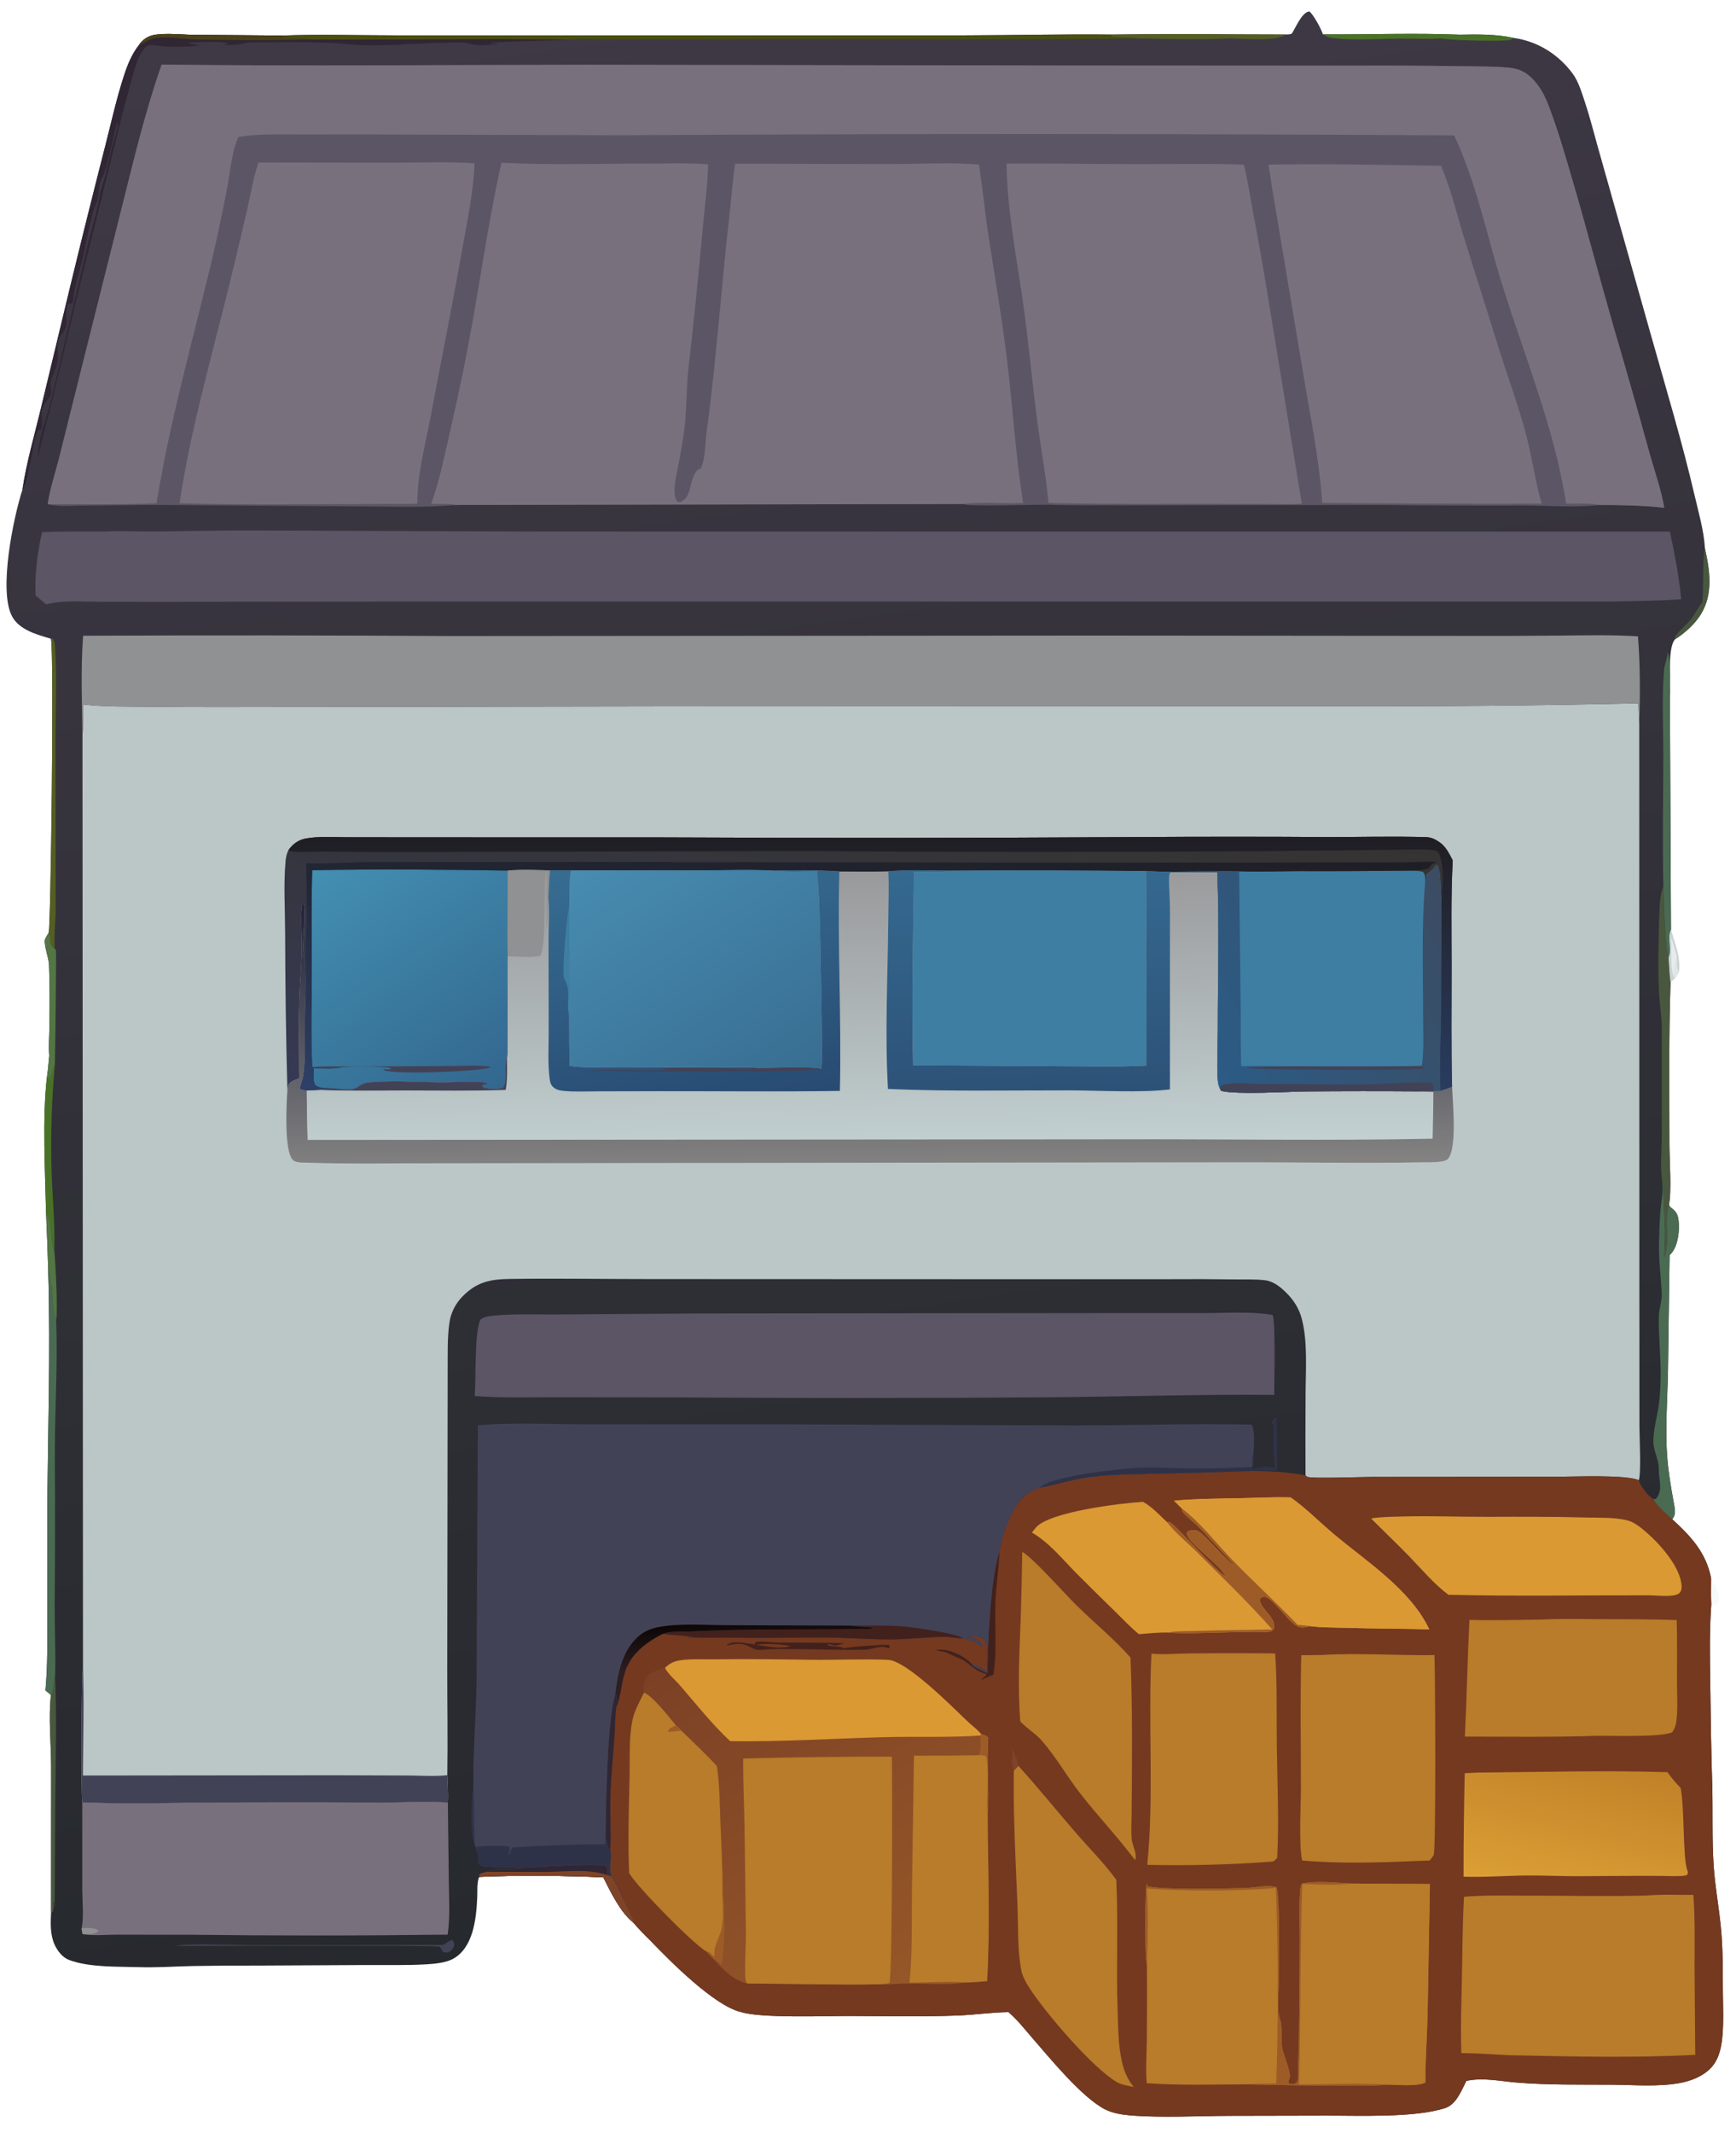 <?xml version="1.0" encoding="utf-8" ?><svg xmlns="http://www.w3.org/2000/svg" xmlns:xlink="http://www.w3.org/1999/xlink" width="687" height="844" viewBox="0 0 687 844"><defs><linearGradient id="gradient_0" gradientUnits="userSpaceOnUse" x1="487.111" y1="948.159" x2="351.142" y2="-15.868"><stop offset="0" stop-color="#26292D"/><stop offset="1" stop-color="#3F3946"/></linearGradient></defs><path fill="url(#gradient_0)" transform="scale(0.787 0.787)" d="M646.525 17.349C647.271 17.28 649.236 17.369 649.64 16.757C651.553 13.86 654.3 6.958 657.77 5.883C657.965 5.823 658.167 5.785 658.365 5.736C660.229 6.904 664.541 14.837 665.217 17.269C688.223 17.409 711.186 16.518 734.188 17.435C743.069 17.25 752.443 17.171 761.166 19.071C773.104 20.73 783.542 27.235 790.729 36.903C793.774 41 795.432 46.724 797.032 51.564C800.167 61.043 802.486 70.794 805.29 80.375L830.541 169.748C837.973 196.124 845.863 222.16 852.074 248.867C854.056 257.388 856.857 267.021 857.313 275.722C859.818 286.943 861.565 298.709 855.166 308.987C852.148 313.833 847.092 318.376 842.257 321.397C838.191 326.23 840.365 343.818 839.689 350.745L840.233 467.409C838.205 471.839 840.941 477.253 839.036 481.32C839.364 485.478 839.442 489.656 840.013 493.791C839.095 520.953 839.465 548.263 839.463 575.443C839.463 582.396 840.624 599.689 839.219 605.584C839.295 605.757 839.364 605.934 839.447 606.105C839.83 606.89 840.479 607.295 841.143 607.825C843.276 609.531 843.78 611.234 844.089 613.919C844.62 618.541 843.755 625.808 840.851 629.547C840.444 630.072 839.999 630.562 839.548 631.049L838.739 689.106C838.502 702.719 837.291 718.257 838.287 731.71C838.874 739.637 840.224 747.673 841.639 755.484C842.138 758.234 842.987 761.493 840.821 763.716C850.214 772.28 857.975 780.6 860.424 793.472C860.448 797.797 860.278 802.246 860.507 806.559C859.535 820.492 859.821 832.35 859.986 846.199C860.186 862.987 860.437 879.715 860.954 896.499C861.38 910.331 860.778 924.199 861.7 938.014C862.392 948.372 864.302 958.523 865.323 968.829C866.393 979.636 866.265 990.676 866.341 1001.53C866.394 1009.1 866.776 1016.95 866.017 1024.49C865.394 1030.68 863.86 1036.66 858.972 1040.88C854.882 1044.41 849.494 1046.35 844.234 1047.27C833.378 1049.17 821.507 1048.11 810.504 1048.04C794.462 1047.93 778.198 1048.28 762.207 1046.91C754.566 1046.25 746.437 1044.57 738.807 1045.85C738.322 1045.93 737.843 1046.01 737.36 1046.1C734.834 1050.99 732.315 1057.95 726.653 1059.79C711.404 1064.75 683.616 1063.54 666.865 1063.59L618.681 1063.69C602.565 1063.72 584.154 1064.77 568.252 1063.46C563.963 1063.1 559.171 1062.29 555.342 1060.26C543.686 1054.08 527.75 1034.49 518.513 1023.86C514.9 1019.7 511.309 1015.11 507.086 1011.55C498.47 1011.67 489.872 1012.95 481.25 1013.27C463.279 1013.94 445.2 1013.53 427.213 1013.48C415.49 1013.45 382.401 1014.7 372.622 1011.5C359.406 1008.55 336.946 985.938 327.069 975.646C324 972.653 321.091 969.643 318.298 966.385C311.913 961.241 307.046 951.103 303.367 943.789C283.048 942.953 261.975 942.657 241.673 943.553L240.842 943.776C239.755 946.795 240.108 950.844 239.963 954.051C239.488 964.491 238.047 979.396 227.501 984.926C224.018 986.752 218.393 987.278 214.515 987.51C204.418 988.113 194.154 987.814 184.031 987.872L130.914 988.141C119.488 988.106 108.061 988.185 96.637 988.375C87.743 988.583 78.79 989.206 69.897 988.937C58.969 988.608 45.065 989.147 34.817 985.359C31.418 984.102 28.847 980.73 27.405 977.518C25.122 972.435 25.452 966.539 25.687 961.117L25.702 887.67C25.652 876.092 24.335 863.554 25.607 852.108L22.847 849.811C23.971 837.737 23.783 825.48 23.773 813.363L23.742 764.547C23.959 722.703 25.447 680.95 24.242 639.116C23.962 629.467 23.605 619.82 23.173 610.177C22.697 588.912 21.186 562.035 23.625 541.279C24.148 537.767 24.395 534.178 24.756 530.643C24.327 526.004 24.794 520.938 24.84 516.26C24.942 505.867 25.09 495.285 24.624 484.898C24.478 481.635 22.072 475.145 22.554 472.526C22.734 471.553 23.999 469.811 24.501 468.866C25.504 466.075 27.269 329.68 25.633 321.111C25.46 321.065 25.285 321.024 25.113 320.973C18.327 318.952 9.638 316.597 6.049 309.832C-0.841 296.845 6.718 260.253 11.281 246.147C13.245 232.823 17.186 219.349 20.344 206.24L35.445 143.434C41.136 119.98 46.979 96.563 52.974 73.185C55.973 61.488 58.598 49.437 62.36 37.967C64.116 32.614 66.217 27.335 69.7 22.86C70.199 22.046 70.805 21.302 71.502 20.65C73.128 19.074 75.182 18.012 77.407 17.595C83.723 16.459 91.599 17.482 98.071 17.542L141.988 17.864C161.018 17.172 180.292 17.788 199.343 17.784L312.777 17.783L485.897 17.774C510.129 17.742 534.39 17.113 558.616 17.371C579.894 17.099 601.174 17.067 622.453 17.273L646.525 17.349Z"/><path fill="#BBC6C7" transform="scale(0.787 0.787)" d="M41.777 354.141C53.089 355.459 64.872 355.152 76.262 355.303C99.357 355.611 122.473 355.445 145.57 355.432L339.662 355.103L669.041 354.983C720.659 355.215 772.277 354.74 823.881 353.557C823.958 356.986 824.092 360.414 824.283 363.838L824.346 659.692L824.38 717.053C824.396 722.846 825.328 740.009 824.081 744.16C817.691 741.233 791.522 742.415 782.609 742.405L690.127 742.483C685.366 742.495 660.069 743.414 657.448 742.474C657.064 742.336 656.795 741.983 656.469 741.738C656.404 728.107 656.417 714.476 656.506 700.845C656.53 688.776 657.663 674.431 654.528 662.77C653.182 657.761 650.459 653.509 646.782 649.883C643.785 646.929 640.328 644.087 635.989 643.595C630.967 643.025 625.659 643.26 620.6 643.189C609.827 643.03 599.052 642.992 588.278 643.076L506.525 643.084L328.559 643.017C304.578 643.031 280.55 642.617 256.574 642.945C246.44 643.084 239.635 644.446 232.369 651.979C228.894 655.565 226.652 660.165 225.966 665.11C224.862 672.864 225.182 681.202 225.106 689.044L225.045 733.352L224.9 839.071C224.897 856.843 225.22 874.67 224.93 892.436C225.061 896.967 225.475 901.674 225.19 906.192C213.334 905.56 201.298 906.27 189.419 906.198C161.391 906.024 133.363 906.031 105.335 906.217C84.066 906.387 62.624 907.002 41.375 906.125C40.672 900.83 40.937 840.079 41.729 837.609L41.477 370.337C41.894 364.958 41.769 359.533 41.777 354.141Z"/><path fill="#424257" transform="scale(0.787 0.787)" d="M41.375 906.125C40.672 900.83 40.937 840.079 41.729 837.609C42.318 855.875 41.796 874.314 41.688 892.596L168.284 892.46L205.059 892.585C211.551 892.623 218.493 893.141 224.93 892.436C225.061 896.967 225.475 901.674 225.19 906.192C213.334 905.56 201.298 906.27 189.419 906.198C161.391 906.024 133.363 906.031 105.335 906.217C84.066 906.387 62.624 907.002 41.375 906.125Z"/><defs><linearGradient id="gradient_1" gradientUnits="userSpaceOnUse" x1="434.933" y1="435.18" x2="437.505" y2="576.306"><stop offset="0" stop-color="#98989A"/><stop offset="1" stop-color="#C2D0D1"/></linearGradient></defs><path fill="url(#gradient_1)" transform="scale(0.787 0.787)" d="M145.015 427.454C147.042 424.437 150.071 422.218 153.701 421.55C160.322 420.333 167.698 420.908 174.446 420.904L210.085 420.95L330.054 420.962C410.723 421.341 491.394 421.294 572.063 420.818C603.928 420.602 635.796 420.6 667.662 420.814C684.146 420.83 700.795 420.354 717.26 420.87C719.852 420.952 722.019 422.09 724.087 423.584C727.15 425.798 728.798 429.281 730.497 432.541C729.528 450.332 729.933 468.311 729.939 486.131C729.946 506.21 729.669 526.365 730.165 546.435C730.481 554.245 732.831 577.803 727.951 582.761C726.194 584.547 718.105 584.278 715.379 584.329C684.355 584.906 653.223 584.258 622.185 584.326L398.883 584.592L223.206 584.802C200.23 584.702 177.099 585.291 154.142 584.502C152.07 584.431 148.722 584.68 147.203 583.079C142.876 578.52 144.073 556.319 144.388 549.891C144.413 549.387 144.449 549.203 144.517 548.753C143.811 522.04 143.437 495.318 143.392 468.596C143.345 456.895 142.565 444.646 143.608 432.994C143.785 431.017 144.144 429.261 145.015 427.454Z"/><defs><linearGradient id="gradient_2" gradientUnits="userSpaceOnUse" x1="438.927" y1="391.871" x2="415.085" y2="577.94"><stop offset="0" stop-color="#353332"/><stop offset="1" stop-color="#363953"/></linearGradient></defs><path fill="url(#gradient_2)" transform="scale(0.787 0.787)" d="M145.015 427.454C147.042 424.437 150.071 422.218 153.701 421.55C160.322 420.333 167.698 420.908 174.446 420.904L210.085 420.95L330.054 420.962C410.723 421.341 491.394 421.294 572.063 420.818C603.928 420.602 635.796 420.6 667.662 420.814C684.146 420.83 700.795 420.354 717.26 420.87C719.852 420.952 722.019 422.09 724.087 423.584C727.15 425.798 728.798 429.281 730.497 432.541C729.528 450.332 729.933 468.311 729.939 486.131C729.946 506.21 729.669 526.365 730.165 546.435L724.376 548.474L720.678 548.565C718.188 548.45 715.705 548.566 713.216 548.653C694.482 548.522 675.747 548.532 657.013 548.685C648.104 548.803 621.229 550.397 614.035 548.402L613.348 547.064C612.595 545.478 612.383 543.763 612.284 542.028C611.817 533.781 612.352 525.378 612.353 517.113C612.356 491.014 613.171 464.614 612.087 438.551C604.324 438.604 596.56 438.572 588.798 438.454L588.815 438.287C584.675 438.393 580.388 437.986 576.221 437.933C543.188 437.593 510.154 437.518 477.121 437.708C467.094 437.576 456.688 437.169 446.698 437.998C438.507 438.286 430.258 438.087 422.059 438.083C410.976 437.384 399.72 437.372 388.619 437.672C376.975 437.08 365.099 437.551 353.427 437.558L287.033 437.577L276.451 437.572C269.454 437.35 262.271 436.995 255.295 437.655C255.317 452.016 254.929 466.424 255.258 480.777L255.173 515.123C255.14 520.562 255.496 526.326 254.953 531.713C254.903 531.832 254.85 531.95 254.804 532.07C253.222 536.254 255.477 543.486 252.88 546.833C249.699 547.619 246.505 547.566 243.333 546.789L242.351 545.978C243.163 545.152 244.253 545.074 245.342 544.848C244.46 544.142 243.634 544.111 242.545 544.036C235.74 543.563 228.458 544.159 221.578 544.11C210.313 544.029 195.254 542.984 184.437 544.317C181.816 544.641 180.43 546.53 178.053 547.384C175.996 548.123 172.114 547.533 169.877 547.437C166.817 547.48 163.368 547.23 160.397 547.923L154.209 548.24C152.825 548.177 151.912 547.88 150.648 547.325C151.363 545.01 152.261 542.502 152.594 540.104C153.698 532.158 153.218 520.805 153.32 512.492C153.435 503.111 154.194 493.181 153.418 483.851C153.379 483.727 153.337 483.603 153.302 483.478C151.043 475.507 154.279 462.523 152.643 453.932L152.235 453.928C150.774 457.51 151.911 472.248 151.79 477.14C151.579 485.644 150.771 494.167 150.532 502.688C150.166 515.74 150.448 528.984 150.474 542.057C148.584 542.868 145.603 543.684 144.943 545.828C144.658 546.752 144.734 547.806 144.517 548.753C143.811 522.04 143.437 495.318 143.392 468.596C143.345 456.895 142.565 444.646 143.608 432.994C143.785 431.017 144.144 429.261 145.015 427.454Z"/><path fill="#3E7EA3" transform="scale(0.787 0.787)" d="M716.592 444.004L716.71 443.605C717.123 442.165 717.31 440.825 717.422 439.335L717.782 439.108C719.718 437.869 720.87 436.805 722.068 434.831L722.865 435.083C725.097 440.331 723.809 446.495 724.907 451.98L724.667 509.296C724.5 522.272 723.701 535.525 724.376 548.474L720.678 548.565C718.188 548.45 715.705 548.566 713.216 548.653C694.482 548.522 675.747 548.532 657.013 548.685C648.104 548.803 621.229 550.397 614.035 548.402L613.348 547.064C612.595 545.478 612.383 543.763 612.284 542.028C611.817 533.781 612.352 525.378 612.353 517.113C612.356 491.014 613.171 464.614 612.087 438.551C604.324 438.604 596.56 438.572 588.798 438.454L588.815 438.287C600.101 437.862 611.802 437.751 623.091 437.99C633.067 438.446 643.209 437.95 653.207 437.942C671.98 438.002 690.753 437.912 709.524 437.673C711.547 437.77 713.517 437.82 715.498 438.281C717.031 439.997 716.665 441.795 716.592 444.004Z"/><defs><linearGradient id="gradient_3" gradientUnits="userSpaceOnUse" x1="735.98" y1="462.043" x2="603.309" y2="522.773"><stop offset="0" stop-color="#3B4C62"/><stop offset="1" stop-color="#2C5B85"/></linearGradient></defs><path fill="url(#gradient_3)" transform="scale(0.787 0.787)" d="M716.592 444.004L716.71 443.605C717.123 442.165 717.31 440.825 717.422 439.335L717.782 439.108C719.718 437.869 720.87 436.805 722.068 434.831L722.865 435.083C725.097 440.331 723.809 446.495 724.907 451.98L724.667 509.296C724.5 522.272 723.701 535.525 724.376 548.474L720.678 548.565C718.188 548.45 715.705 548.566 713.216 548.653C694.482 548.522 675.747 548.532 657.013 548.685C648.104 548.803 621.229 550.397 614.035 548.402L613.348 547.064C612.595 545.478 612.383 543.763 612.284 542.028C611.817 533.781 612.352 525.378 612.353 517.113C612.356 491.014 613.171 464.614 612.087 438.551C604.324 438.604 596.56 438.572 588.798 438.454L588.815 438.287C600.101 437.862 611.802 437.751 623.091 437.99L623.873 508.934C623.993 517.937 623.772 526.979 624.134 535.973C630.159 535.989 636.334 535.717 642.338 536.096C666.522 536.034 690.808 536.437 714.981 535.866C716.187 527.195 715.546 517.682 715.562 508.907C715.601 487.443 714.775 465.378 716.592 444.004Z"/><path fill="#424257" transform="scale(0.787 0.787)" d="M613.348 547.064C613.973 545.957 613.99 545.576 615.302 545.259C620.592 543.984 629.657 544.897 635.285 544.9C653.57 544.909 671.859 545.38 690.143 545.061C696.008 544.959 716.265 543.318 720.325 544.666C721.064 545.931 720.797 547.17 720.678 548.565C718.188 548.45 715.705 548.566 713.216 548.653C694.482 548.522 675.747 548.532 657.013 548.685C648.104 548.803 621.229 550.397 614.035 548.402L613.348 547.064Z"/><path fill="#424257" transform="scale(0.787 0.787)" d="M642.338 536.096C666.522 536.034 690.808 536.437 714.981 535.866L716.062 536.822C715.96 536.904 715.868 537.002 715.755 537.068C713.579 538.349 630.917 537.788 627.753 537.024L627.982 536.646C632.774 536.377 637.545 536.495 642.338 536.096Z"/><defs><linearGradient id="gradient_4" gradientUnits="userSpaceOnUse" x1="246.546" y1="550.829" x2="164.79" y2="433.437"><stop offset="0" stop-color="#33678F"/><stop offset="1" stop-color="#438FB2"/></linearGradient></defs><path fill="url(#gradient_4)" transform="scale(0.787 0.787)" d="M156.982 437.491C189.655 436.841 222.617 437.168 255.295 437.655C255.317 452.016 254.929 466.424 255.258 480.777L255.173 515.123C255.14 520.562 255.496 526.326 254.953 531.713C254.903 531.832 254.85 531.95 254.804 532.07C253.222 536.254 255.477 543.486 252.88 546.833C249.699 547.619 246.505 547.566 243.333 546.789L242.351 545.978C243.163 545.152 244.253 545.074 245.342 544.848C244.46 544.142 243.634 544.111 242.545 544.036C235.74 543.563 228.458 544.159 221.578 544.11C210.313 544.029 195.254 542.984 184.437 544.317C181.816 544.641 180.43 546.53 178.053 547.384C175.996 548.123 172.114 547.533 169.877 547.437C166.186 546.639 161.173 547.904 158.361 545.304C157.348 542.813 157.745 539.716 157.804 537.047C162.227 537.071 166.944 537.429 171.31 536.695C166.662 536.874 161.628 537.132 157.023 536.488C156.261 521.055 156.751 505.501 156.784 490.047C156.822 472.523 156.487 455.013 156.982 437.491Z"/><path fill="#424257" transform="scale(0.787 0.787)" d="M157.023 536.488C162.728 535.897 168.629 536.161 174.367 536.151L202.277 536.043L229.736 535.858C235.163 535.827 241.241 535.33 246.573 536.336L246.343 536.774C239.216 538.738 199.431 540.371 193.022 538.034L192.786 537.587C194.171 537.41 196.024 538.048 196.841 536.995C192.867 536.035 175.609 535.918 171.31 536.695C166.662 536.874 161.628 537.132 157.023 536.488Z"/><defs><linearGradient id="gradient_5" gradientUnits="userSpaceOnUse" x1="437.573" y1="421.305" x2="437.543" y2="546.399"><stop offset="0" stop-color="#201E24"/><stop offset="1" stop-color="#293C5F"/></linearGradient></defs><path fill="url(#gradient_5)" transform="scale(0.787 0.787)" d="M145.015 427.454C147.042 424.437 150.071 422.218 153.701 421.55C160.322 420.333 167.698 420.908 174.446 420.904L210.085 420.95L330.054 420.962C410.723 421.341 491.394 421.294 572.063 420.818C603.928 420.602 635.796 420.6 667.662 420.814C684.146 420.83 700.795 420.354 717.26 420.87C719.852 420.952 722.019 422.09 724.087 423.584C727.15 425.798 728.798 429.281 730.497 432.541C729.528 450.332 729.933 468.311 729.939 486.131C729.946 506.21 729.669 526.365 730.165 546.435L724.376 548.474C723.701 535.525 724.5 522.272 724.667 509.296L724.907 451.98C725.507 445.64 726.027 436.724 724.22 430.619C723.988 429.835 723.354 428.347 722.607 427.911C720.986 426.964 713.326 427.034 711.202 427.082C609.084 428.405 506.955 428.658 404.832 427.841L230.506 428.267C208.727 428.503 186.947 428.445 165.17 428.094C159.351 427.998 153.336 428.556 147.561 428.198C146.539 428.135 145.914 427.917 145.015 427.454Z"/><defs><linearGradient id="gradient_6" gradientUnits="userSpaceOnUse" x1="439.278" y1="417.109" x2="431.174" y2="562.534"><stop offset="0" stop-color="#1E1E24"/><stop offset="1" stop-color="#2D4067"/></linearGradient></defs><path fill="url(#gradient_6)" transform="scale(0.787 0.787)" d="M153.989 434.024C164.99 434.389 176.29 433.379 187.352 433.383L291.679 433.314L555.955 433.71L668.84 433.586L704.869 433.54C710.737 433.51 716.797 432.893 722.626 433.403C722.002 433.629 721.386 433.844 720.747 434.026C719.766 434.306 719.054 435.686 718.424 436.503C715.786 437.693 712.403 437.521 709.524 437.673C690.753 437.912 671.98 438.002 653.207 437.942C643.209 437.95 633.067 438.446 623.091 437.99C611.802 437.751 600.101 437.862 588.815 438.287C584.675 438.393 580.388 437.986 576.221 437.933C543.188 437.593 510.154 437.518 477.121 437.708C467.094 437.576 456.688 437.169 446.698 437.998C438.507 438.286 430.258 438.087 422.059 438.083C410.976 437.384 399.72 437.372 388.619 437.672C376.975 437.08 365.099 437.551 353.427 437.558L287.033 437.577L276.451 437.572C269.454 437.35 262.271 436.995 255.295 437.655C222.617 437.168 189.655 436.841 156.982 437.491C156.487 455.013 156.822 472.523 156.784 490.047C156.751 505.501 156.261 521.055 157.023 536.488C161.628 537.132 166.662 536.874 171.31 536.695C166.944 537.429 162.227 537.071 157.804 537.047C157.745 539.716 157.348 542.813 158.361 545.304C161.173 547.904 166.186 546.639 169.877 547.437C166.817 547.48 163.368 547.23 160.397 547.923L154.209 548.24C152.825 548.177 151.912 547.88 150.648 547.325C151.363 545.01 152.261 542.502 152.594 540.104C153.698 532.158 153.218 520.805 153.32 512.492C153.435 503.111 154.194 493.181 153.418 483.851C154.437 467.417 154.221 450.49 153.989 434.024Z"/><defs><linearGradient id="gradient_7" gradientUnits="userSpaceOnUse" x1="388.434" y1="550.281" x2="309.343" y2="424.78"><stop offset="0" stop-color="#386E92"/><stop offset="1" stop-color="#488CB1"/></linearGradient></defs><path fill="url(#gradient_7)" transform="scale(0.787 0.787)" d="M287.033 437.577L353.427 437.558C365.099 437.551 376.975 437.08 388.619 437.672C395.832 438.551 403.538 438.055 410.815 437.997C411.386 443.641 411.781 449.3 412 454.968C412.306 463.304 413.904 535.477 412.943 537.306C405.287 535.995 391.01 536.948 382.671 536.956C374.748 536.203 366.457 536.658 358.487 536.619L310.939 536.464C302.88 536.441 294.387 536.997 286.416 535.873C286.266 527.611 286.201 519.348 286.221 511.084C286.623 503.966 286.19 496.632 286.181 489.492C286.166 477.893 286.405 466.294 286.292 454.695C286.347 448.981 286.255 443.249 287.033 437.577Z"/><path fill="#3E7EA3" transform="scale(0.787 0.787)" d="M477.121 437.708C510.154 437.518 543.188 437.593 576.221 437.933C576.709 451.77 576.304 465.598 576.319 479.437C576.517 498.189 576.527 516.941 576.349 535.693C563.919 536.398 551.311 536.056 538.862 536.048L459.146 535.505C458.365 503.125 459.057 470.62 459.621 438.239C465.177 438.258 471.719 438.884 477.121 437.708Z"/><defs><linearGradient id="gradient_8" gradientUnits="userSpaceOnUse" x1="435.96" y1="450.324" x2="437.382" y2="586.079"><stop offset="0" stop-color="#1F213A"/><stop offset="1" stop-color="#848382"/></linearGradient></defs><path fill="url(#gradient_8)" transform="scale(0.787 0.787)" d="M150.474 542.057C150.448 528.984 150.166 515.74 150.532 502.688C150.771 494.167 151.579 485.644 151.79 477.14C151.911 472.248 150.774 457.51 152.235 453.928L152.643 453.932C154.279 462.523 151.043 475.507 153.302 483.478C153.337 483.603 153.379 483.727 153.418 483.851C154.194 493.181 153.435 503.111 153.32 512.492C153.218 520.805 153.698 532.158 152.594 540.104C152.261 542.502 151.363 545.01 150.648 547.325C151.912 547.88 152.825 548.177 154.209 548.24C154.43 556.494 154.246 564.842 154.71 573.076L561.564 572.77C614.477 572.581 667.493 573.551 720.39 572.46C720.598 564.634 720.727 556.807 720.778 548.98C718.274 548.896 715.704 548.917 713.216 548.653C715.705 548.566 718.188 548.45 720.678 548.565L724.376 548.474L730.165 546.435C730.481 554.245 732.831 577.803 727.951 582.761C726.194 584.547 718.105 584.278 715.379 584.329C684.355 584.906 653.223 584.258 622.185 584.326L398.883 584.592L223.206 584.802C200.23 584.702 177.099 585.291 154.142 584.502C152.07 584.431 148.722 584.68 147.203 583.079C142.876 578.52 144.073 556.319 144.388 549.891C144.413 549.387 144.449 549.203 144.517 548.753C144.734 547.806 144.658 546.752 144.943 545.828C145.603 543.684 148.584 542.868 150.474 542.057Z"/><defs><linearGradient id="gradient_9" gradientUnits="userSpaceOnUse" x1="518.346" y1="548.683" x2="515.426" y2="436.867"><stop offset="0" stop-color="#2D5278"/><stop offset="1" stop-color="#356990"/></linearGradient></defs><path fill="url(#gradient_9)" transform="scale(0.787 0.787)" d="M446.698 437.998C456.688 437.169 467.094 437.576 477.121 437.708C471.719 438.884 465.177 438.258 459.621 438.239C459.057 470.62 458.365 503.125 459.146 535.505L538.862 536.048C551.311 536.056 563.919 536.398 576.349 535.693C576.527 516.941 576.517 498.189 576.319 479.437C576.304 465.598 576.709 451.77 576.221 437.933C580.388 437.986 584.675 438.393 588.815 438.287L588.798 438.454C588.546 438.793 588.171 439.07 588.041 439.473C587.446 441.32 588.301 452.984 588.297 456.137L588.285 547.654C574.5 549.475 552.387 548.176 537.698 548.159C507.345 548.125 476.833 548.748 446.509 547.452C444.918 519.589 446.397 491.261 446.651 463.343C446.728 454.918 447.076 446.409 446.698 437.998Z"/><defs><linearGradient id="gradient_10" gradientUnits="userSpaceOnUse" x1="362.043" y1="558.318" x2="336.446" y2="426.639"><stop offset="0" stop-color="#284B73"/><stop offset="1" stop-color="#376D92"/></linearGradient></defs><path fill="url(#gradient_10)" transform="scale(0.787 0.787)" d="M276.451 437.572L287.033 437.577C286.255 443.249 286.347 448.981 286.292 454.695C286.405 466.294 286.166 477.893 286.181 489.492C286.19 496.632 286.623 503.966 286.221 511.084C286.201 519.348 286.266 527.611 286.416 535.873C294.387 536.997 302.88 536.441 310.939 536.464L358.487 536.619C366.457 536.658 374.748 536.203 382.671 536.956C391.01 536.948 405.287 535.995 412.943 537.306C413.904 535.477 412.306 463.304 412 454.968C411.781 449.3 411.386 443.641 410.815 437.997C403.538 438.055 395.832 438.551 388.619 437.672C399.72 437.372 410.976 437.384 422.059 438.083C421.019 474.663 423.197 511.729 422.317 548.428C392.333 548.884 362.305 548.524 332.316 548.563L301.42 548.628C295.407 548.648 289.159 548.979 283.171 548.397C281.109 548.197 279.28 547.713 277.822 546.154C276.841 545.106 276.568 543.697 276.387 542.321C275.389 534.721 275.919 526.535 275.913 518.873L275.842 473.412C275.83 466.201 276.349 458.538 275.779 451.386C275.875 446.776 276.099 442.17 276.451 437.572Z"/><path fill="#424257" transform="scale(0.787 0.787)" d="M382.671 536.956C391.01 536.948 405.287 535.995 412.943 537.306C408.403 539.752 309.088 538.582 294.447 538.298C307.493 537.42 321.005 538.095 334.095 538.182L333.81 537.64L331.66 537.258C347.733 535.683 366.167 537.912 382.671 536.956Z"/><path fill="#3E7EA3" transform="scale(0.787 0.787)" d="M286.221 511.084C284.355 504.591 287.556 498.236 283.812 492.272C282.167 489.651 285.188 459.733 286.292 454.695C286.405 466.294 286.166 477.893 286.181 489.492C286.19 496.632 286.623 503.966 286.221 511.084Z"/><path fill="#909192" transform="scale(0.787 0.787)" d="M255.295 437.655C262.271 436.995 269.454 437.35 276.451 437.572C276.099 442.17 275.875 446.776 275.779 451.386C275.738 451.655 275.694 451.924 275.656 452.193C275.006 456.782 275.51 461.792 274.974 466.518L274.772 466.523C274.743 464.036 275.351 439.533 275.021 438.775C274.904 438.506 274.607 438.359 274.4 438.152C273.216 440.035 275.021 477.048 271.598 480.532C266.54 481.579 260.446 480.832 255.258 480.777C254.929 466.424 255.317 452.016 255.295 437.655Z"/><path fill="#424257" transform="scale(0.787 0.787)" d="M254.953 531.713C254.95 537.05 255.263 542.658 254.294 547.926C237.67 548.518 220.978 548.217 204.344 548.204C189.749 548.193 174.975 548.536 160.397 547.923C163.368 547.23 166.817 547.48 169.877 547.437C172.114 547.533 175.996 548.123 178.053 547.384C180.43 546.53 181.816 544.641 184.437 544.317C195.254 542.984 210.313 544.029 221.578 544.11C228.458 544.159 235.74 543.563 242.545 544.036C243.634 544.111 244.46 544.142 245.342 544.848C244.253 545.074 243.163 545.152 242.351 545.978L243.333 546.789C246.505 547.566 249.699 547.619 252.88 546.833C255.477 543.486 253.222 536.254 254.804 532.07C254.85 531.95 254.903 531.832 254.953 531.713Z"/><path fill="#753920" transform="scale(0.787 0.787)" d="M629.365 739.507C638.053 739.496 647.952 740.038 656.469 741.738C656.795 741.983 657.064 742.336 657.448 742.474C660.069 743.414 685.366 742.495 690.127 742.483L782.609 742.405C791.522 742.415 817.691 741.233 824.081 744.16C824.239 746.182 828.074 750.967 829.699 752.387C830.209 752.832 830.733 753.244 831.279 753.644C833.76 757.672 837.34 760.576 840.821 763.716C850.214 772.28 857.975 780.6 860.424 793.472C860.448 797.797 860.278 802.246 860.507 806.559C859.535 820.492 859.821 832.35 859.986 846.199C860.186 862.987 860.437 879.715 860.954 896.499C861.38 910.331 860.778 924.199 861.7 938.014C862.392 948.372 864.302 958.523 865.323 968.829C866.393 979.636 866.265 990.676 866.341 1001.53C866.394 1009.1 866.776 1016.95 866.017 1024.49C865.394 1030.68 863.86 1036.66 858.972 1040.88C854.882 1044.41 849.494 1046.35 844.234 1047.27C833.378 1049.17 821.507 1048.11 810.504 1048.04C794.462 1047.93 778.198 1048.28 762.207 1046.91C754.566 1046.25 746.437 1044.57 738.807 1045.85C738.322 1045.93 737.843 1046.01 737.36 1046.1C734.834 1050.99 732.315 1057.95 726.653 1059.79C711.404 1064.75 683.616 1063.54 666.865 1063.59L618.681 1063.69C602.565 1063.72 584.154 1064.77 568.252 1063.46C563.963 1063.1 559.171 1062.29 555.342 1060.26C543.686 1054.08 527.75 1034.49 518.513 1023.86C514.9 1019.7 511.309 1015.11 507.086 1011.55C498.47 1011.67 489.872 1012.95 481.25 1013.27C463.279 1013.94 445.2 1013.53 427.213 1013.48C415.49 1013.45 382.401 1014.7 372.622 1011.5C359.406 1008.55 336.946 985.938 327.069 975.646C324 972.653 321.091 969.643 318.298 966.385L318.814 965.732C316.658 961.837 309.132 944.885 307.338 943.262C307.287 943.091 307.231 942.921 307.186 942.748C307.117 942.48 307.062 942.208 306.998 941.938C306.097 938.136 307.789 934.394 306.882 930.322C304.406 927.023 304.689 923.627 304.532 919.668C304.834 905.328 305.406 863.862 309.399 851.912L310.459 852.534C310.402 854.412 310.022 856.248 309.99 858.11C312.214 852.348 312.412 846.201 314.306 840.385C317.256 831.322 325.022 825.566 333.182 821.416C338.553 821.996 343.99 822.358 349.377 822.821L344.675 822.955C353.64 823.646 362.721 823.133 371.714 823.32C386.729 823.632 401.693 823.127 416.693 823.261C426.928 823.353 437.202 824.191 447.423 824.186C456.406 824.183 465.28 823.066 474.206 822.875C477.546 822.804 480.816 823.544 484.147 823.626L488.154 824.772C490.507 825.444 492.065 826.494 493.858 828.111C494.159 827.162 494.244 827.517 493.821 826.695C492.917 824.936 490.312 823.605 488.498 823.042C487.964 822.877 487.454 822.833 486.9 822.787C487.38 822.31 487.492 822.439 488.171 822.451C490.156 822.486 493.606 822.691 494.976 824.258C497.431 827.068 496.142 836.492 496.192 840.214C493.823 838.929 490.939 836.898 488.37 836.236C489.164 838.159 494.578 840.163 496.552 841.101C496.714 825.204 497.96 794.627 502.613 779.666C503.562 773.313 505.819 766.736 508.702 761.029C511.956 754.587 515.684 750.268 522.684 747.96C531.108 746.428 539.264 743.638 547.765 742.564C559.041 741.139 570.488 741.151 581.835 740.857C597.681 740.519 613.525 740.069 629.365 739.507Z"/><path fill="#42211C" transform="scale(0.787 0.787)" d="M496.552 841.101C496.714 825.204 497.96 794.627 502.613 779.666C502.311 788.435 500.828 797.164 500.533 805.976C500.14 817.689 501.416 830.216 499.582 841.767C497.699 842.979 495.426 843.275 493.666 844.646C493.863 843.012 496.199 843.025 495.875 841.526L495.158 841.332C489.605 839.796 486.835 835.269 481.836 833.412C478.794 832.282 476.427 830.574 473.171 830.101C472.234 829.965 471.299 829.775 470.365 829.615C474.239 828.533 479.659 830.338 483.038 832.279C484.93 833.366 486.833 834.681 488.37 836.236C489.164 838.159 494.578 840.163 496.552 841.101Z"/><path fill="#302634" transform="scale(0.787 0.787)" d="M309.399 851.912L310.459 852.534C310.402 854.412 310.022 856.248 309.99 858.11C309.217 863.115 309.331 868.254 308.973 873.301C308.273 883.151 307.211 893.104 306.953 902.97C306.715 912.068 307.323 921.238 306.882 930.322C304.406 927.023 304.689 923.627 304.532 919.668C304.834 905.328 305.406 863.862 309.399 851.912Z"/><defs><linearGradient id="gradient_11" gradientUnits="userSpaceOnUse" x1="355.843" y1="821.991" x2="465.768" y2="989.623"><stop offset="0" stop-color="#7C4026"/><stop offset="1" stop-color="#955727"/></linearGradient></defs><path fill="url(#gradient_11)" transform="scale(0.787 0.787)" d="M334.378 838.476C336.546 836.468 338.453 835.29 341.402 834.785C347.122 833.807 353.697 834.261 359.506 834.179C375.552 833.951 391.559 834.201 407.602 834.421C420.522 834.598 433.656 833.92 446.536 834.454C455.803 834.839 478.512 857.752 485.937 864.848C488.172 866.985 490.954 869.052 492.999 871.316C493.101 871.429 493.183 871.559 493.275 871.681C494.51 872.173 496.202 872.541 496.925 873.644C496.011 886.404 497.556 899.338 496.619 912.066C496.777 939.889 497.983 968.199 496.348 995.966C492.846 996.241 489.329 996.594 485.815 996.652C475.734 998.165 464.521 997.046 454.281 997.15C450.306 997.19 446.118 997.91 442.18 997.566C419.99 997.963 397.967 997.236 375.799 997.163C368.548 995.472 363.42 990.099 358.668 984.7L355.039 980.97C347.827 976.492 320.609 948.857 316.368 941.643C315.67 925.348 316.243 908.796 316.594 892.493C316.788 883.461 316.144 873.178 318.137 864.358C319.205 859.63 321.727 855.308 323.791 850.958C323.641 848.912 323.565 846.672 324.252 844.705C324.962 842.672 326.693 841.326 328.589 840.486C330.547 839.618 332.25 838.847 334.378 838.476Z"/><path fill="#B87C2A" transform="scale(0.787 0.787)" d="M373.714 884.059C398.634 883.397 423.561 883.081 448.49 883.111C448.681 895.214 448.853 993.044 447.199 996.874C445.501 997.319 443.929 997.465 442.18 997.566C419.99 997.963 397.967 997.236 375.799 997.163C375.536 996.715 375.162 996.317 375.008 995.82C374.163 993.105 375.114 977.267 375.066 972.82L374.384 917.898C374.168 906.635 373.604 895.319 373.714 884.059Z"/><path fill="#DA9933" transform="scale(0.787 0.787)" d="M334.378 838.476C336.546 836.468 338.453 835.29 341.402 834.785C347.122 833.807 353.697 834.261 359.506 834.179C375.552 833.951 391.559 834.201 407.602 834.421C420.522 834.598 433.656 833.92 446.536 834.454C455.803 834.839 478.512 857.752 485.937 864.848C488.172 866.985 490.954 869.052 492.999 871.316C493.101 871.429 493.183 871.559 493.275 871.681L493.224 872.491C476.488 873.614 459.651 872.878 442.89 873.365C417.638 874.099 392.445 875.685 367.164 875.331C357.88 866.64 350.145 856.8 341.846 847.214C339.449 844.445 336.026 841.729 334.378 838.476Z"/><path fill="#B87C2A" transform="scale(0.787 0.787)" d="M323.791 850.958C327.917 852.209 336.72 863.578 339.773 867.247C340.897 868.175 341.876 869.103 342.824 870.211C348.665 876.04 354.97 881.744 360.468 887.878C361.897 897.049 361.888 906.758 362.256 916.038C362.698 927.146 363.331 938.331 363.341 949.446C363.243 955.64 364.008 962.408 363.15 968.5C362.458 973.414 358.266 978.963 359.469 983.658C358.56 983.366 358.253 983.118 357.663 982.414C356.887 981.489 356.174 981.272 355.039 980.97C347.827 976.492 320.609 948.857 316.368 941.643C315.67 925.348 316.243 908.796 316.594 892.493C316.788 883.461 316.144 873.178 318.137 864.358C319.205 859.63 321.727 855.308 323.791 850.958Z"/><path fill="#9D5C27" transform="scale(0.787 0.787)" d="M339.773 867.247C340.897 868.175 341.876 869.103 342.824 870.211C340.708 870.041 338.352 870.615 336.197 870.714L335.781 870.295L336.953 868.776C337.834 868.447 338.497 868.201 339.269 867.643C339.442 867.518 339.605 867.379 339.773 867.247Z"/><path fill="#B87C2A" transform="scale(0.787 0.787)" d="M493.275 871.681C494.51 872.173 496.202 872.541 496.925 873.644C496.011 886.404 497.556 899.338 496.619 912.066C496.777 939.889 497.983 968.199 496.348 995.966C492.846 996.241 489.329 996.594 485.815 996.652C476.546 995.974 466.689 996.685 457.365 996.763C458.861 981.247 458.378 965.696 458.565 950.13L459.571 882.624C470.387 882.637 481.202 882.569 492.016 882.422C492.131 882.31 492.264 882.213 492.36 882.084C493.794 880.181 493.229 874.904 493.224 872.491L493.275 871.681Z"/><path fill="#9D5C27" transform="scale(0.787 0.787)" d="M493.275 871.681C494.51 872.173 496.202 872.541 496.925 873.644C496.011 886.404 497.556 899.338 496.619 912.066C495.597 902.674 497.878 892.151 495.891 883.015C494.553 882.257 493.538 882.442 492.016 882.422C492.131 882.31 492.264 882.213 492.36 882.084C493.794 880.181 493.229 874.904 493.224 872.491L493.275 871.681Z"/><path fill="#9D5C27" transform="scale(0.787 0.787)" d="M363.341 949.446C364.606 959.915 364.696 977.509 362.795 987.855L362.441 987.491C361.252 986.292 360.154 985.493 358.668 984.7L355.039 980.97C356.174 981.272 356.887 981.489 357.663 982.414C358.253 983.118 358.56 983.366 359.469 983.658C358.266 978.963 362.458 973.414 363.15 968.5C364.008 962.408 363.243 955.64 363.341 949.446Z"/><path fill="#B87C2A" transform="scale(0.787 0.787)" d="M576.715 987.831C575.462 981.892 575.759 953.158 576.565 946.714L576.963 948.245C585.079 950.256 617.271 949.467 626.783 949.125C631.318 948.961 637.54 947.365 641.811 948.712C643.816 952.049 642.962 992.662 642.948 999.276C642.939 1003.59 642.063 1010.47 643.458 1014.48C645.24 1019.61 643.781 1024.9 644.818 1030.03C645.434 1033.08 649.234 1041.99 648.5 1044.38C648.14 1045.55 648.333 1044.68 648.125 1045.64L647.83 1047.03L648.597 1047.73C649.161 1047.75 649.877 1047.82 650.444 1047.71C651.587 1047.47 652.4 1046.75 652.61 1045.58C653.097 1042.86 652.722 1039.39 652.814 1036.58C653.469 1016.64 653.405 996.583 653.56 976.616C653.623 968.472 653.119 960.105 653.683 951.993C653.792 950.431 653.799 948.186 654.757 946.946C661.414 945.404 671.935 946.493 678.909 946.918L719.02 947.158L717.833 1013.59C717.556 1024.7 716.695 1035.83 716.747 1046.94C712.377 1049.09 702.468 1047.99 697.373 1048C688.972 1048.9 680.115 1048.45 671.662 1048.44C656.772 1048.44 641.882 1048.25 626.998 1047.85C610.236 1047.92 593.338 1048.45 576.615 1047.28C576.031 1040.01 576.588 1032.57 576.664 1025.28C576.803 1012.8 576.82 1000.31 576.715 987.831Z"/><path fill="#B87C2A" transform="scale(0.787 0.787)" d="M678.909 946.918L719.02 947.158L717.833 1013.59C717.556 1024.7 716.695 1035.83 716.747 1046.94C712.377 1049.09 702.468 1047.99 697.373 1048C682.86 1047.04 667.778 1047.87 653.203 1047.88C654.12 1014.3 653.639 980.66 654.879 947.12C662.689 947.275 671.162 947.986 678.909 946.918Z"/><path fill="#9D5C27" transform="scale(0.787 0.787)" d="M576.715 987.831C575.462 981.892 575.759 953.158 576.565 946.714L576.963 948.245C585.079 950.256 617.271 949.467 626.783 949.125C631.318 948.961 637.54 947.365 641.811 948.712C643.816 952.049 642.962 992.662 642.948 999.276C642.939 1003.59 642.063 1010.47 643.458 1014.48C645.24 1019.61 643.781 1024.9 644.818 1030.03C645.434 1033.08 649.234 1041.99 648.5 1044.38C648.14 1045.55 648.333 1044.68 648.125 1045.64L647.83 1047.03L648.597 1047.73C649.161 1047.75 649.877 1047.82 650.444 1047.71C651.587 1047.47 652.4 1046.75 652.61 1045.58C653.097 1042.86 652.722 1039.39 652.814 1036.58C653.469 1016.64 653.405 996.583 653.56 976.616C653.623 968.472 653.119 960.105 653.683 951.993C653.792 950.431 653.799 948.186 654.757 946.946C661.414 945.404 671.935 946.493 678.909 946.918C671.162 947.986 662.689 947.275 654.879 947.12C653.639 980.66 654.12 1014.3 653.203 1047.88C667.778 1047.87 682.86 1047.04 697.373 1048C688.972 1048.9 680.115 1048.45 671.662 1048.44C656.772 1048.44 641.882 1048.25 626.998 1047.85C631.865 1047.33 636.883 1047.47 641.779 1047.39C642.843 1014.77 642.735 981.641 641.574 949.022C636.488 949.802 631.068 949.827 625.926 950.044C609.497 950.666 593.047 950.461 576.638 949.429C577.539 961.912 577.071 975.307 576.715 987.831Z"/><path fill="#B87C2A" transform="scale(0.787 0.787)" d="M827.891 952.944C835.634 952.276 843.707 952.684 851.492 952.606C852.451 965.086 852.076 977.809 852.097 990.328L852.45 1033.02C821.28 1034.64 790.001 1033.86 758.813 1033.21C750.795 1032.83 742.863 1032.19 734.826 1032.14C734.373 1019.11 734.884 1005.96 735.136 992.923C735.391 979.799 735.423 966.668 736.169 953.56C746.158 952.689 756.443 952.992 766.47 952.988C786.949 952.98 807.414 953.449 827.891 952.944Z"/><path fill="#DA9933" transform="scale(0.787 0.787)" d="M590.36 754.443C601.262 753.437 612.292 753.413 623.235 753.178C631.815 752.994 640.403 752.542 648.984 752.778C656.666 758.179 663.458 765.146 670.658 771.197C687.205 785.102 709.164 799.039 718.703 819.106C704.613 818.725 690.522 818.777 676.422 818.334C670.552 818.149 664.38 818.273 658.566 817.482C656.318 818.214 654.665 818.64 652.456 817.549C647.055 814.882 639.31 801.781 635.197 802.803C634.024 803.094 633.988 803.21 633.417 804.196C634.007 809.416 642.369 813.391 640.372 819.156C639.518 819.927 639.329 820.181 638.154 820.313C633.421 820.843 628.248 820.349 623.456 820.447C611.969 820.682 600.372 821.323 588.895 820.901C588.286 820.879 587.698 820.807 587.095 820.731C582.3 820.623 577.465 821.175 572.687 821.548C568.372 817.99 564.44 813.783 560.44 809.873C553.852 803.486 547.323 797.038 540.854 790.53C533.949 783.471 527.517 775.464 518.905 770.472C518.982 770.369 519.058 770.264 519.136 770.162L519.531 769.654C519.997 769.048 520.455 768.44 520.959 767.865C527.846 760.01 563.426 755.693 574.744 755.002C579.214 757.439 582.984 761.586 586.671 765.048C587.094 765.075 587.535 765 587.939 765.129C591.038 766.123 610.182 788.907 616.402 792.633C613.959 786.735 597.339 775.96 596.711 770.662C597.356 769.863 597.572 769.677 598.626 769.427C599.445 769.232 600.813 769.223 601.636 769.428C605.334 770.349 615.229 783.615 620.641 786.924L620.073 786.043L620.203 786.176C614.173 780.002 608.544 773.419 602.444 767.317C600.851 765.722 595.194 761.248 594.522 759.674C594.362 759.3 594.434 758.866 594.39 758.462L590.36 754.443Z"/><path fill="#DA9933" transform="scale(0.787 0.787)" d="M590.36 754.443C601.262 753.437 612.292 753.413 623.235 753.178C631.815 752.994 640.403 752.542 648.984 752.778C656.666 758.179 663.458 765.146 670.658 771.197C687.205 785.102 709.164 799.039 718.703 819.106C704.613 818.725 690.522 818.777 676.422 818.334C670.552 818.149 664.38 818.273 658.566 817.482C656.553 817.166 654.48 817.03 652.451 816.814C641.686 805.582 630.171 795.095 619.386 783.918C611.306 775.545 603.671 765.469 594.39 758.462L590.36 754.443Z"/><path fill="#9D5C27" transform="scale(0.787 0.787)" d="M594.39 758.462C603.671 765.469 611.306 775.545 619.386 783.918C630.171 795.095 641.686 805.582 652.451 816.814C654.48 817.03 656.553 817.166 658.566 817.482C656.318 818.214 654.665 818.64 652.456 817.549C647.055 814.882 639.31 801.781 635.197 802.803C634.024 803.094 633.988 803.21 633.417 804.196C634.007 809.416 642.369 813.391 640.372 819.156C639.518 819.927 639.329 820.181 638.154 820.313C633.421 820.843 628.248 820.349 623.456 820.447C611.969 820.682 600.372 821.323 588.895 820.901C588.286 820.879 587.698 820.807 587.095 820.731C591.799 819.848 597.068 820.08 601.857 819.921C614.479 819.501 627.116 819.464 639.743 819.174C627.997 805.912 614.923 793.257 602.366 780.738C597.306 775.694 591.011 770.676 586.671 765.048C587.094 765.075 587.535 765 587.939 765.129C591.038 766.123 610.182 788.907 616.402 792.633C613.959 786.735 597.339 775.96 596.711 770.662C597.356 769.863 597.572 769.677 598.626 769.427C599.445 769.232 600.813 769.223 601.636 769.428C605.334 770.349 615.229 783.615 620.641 786.924L620.073 786.043L620.203 786.176C614.173 780.002 608.544 773.419 602.444 767.317C600.851 765.722 595.194 761.248 594.522 759.674C594.362 759.3 594.434 758.866 594.39 758.462Z"/><path fill="#B87C2A" transform="scale(0.787 0.787)" d="M664.633 832.016C683.481 830.854 702.439 832.354 721.31 832.054C721.717 841.922 722.125 930.136 720.912 932.587C720.476 933.468 719.472 934.521 718.869 935.33L711.052 935.62C693.18 936.428 672.48 936.934 654.764 935.325C653.032 926.756 654.14 908.783 654.146 899.455C654.159 877.029 653.753 854.526 654.328 832.11L664.633 832.016Z"/><path fill="#B87C2A" transform="scale(0.787 0.787)" d="M578.996 831.349C585.145 831.925 591.818 831.274 598.039 831.234C612.43 831.06 626.822 831.055 641.214 831.221C642.294 846.691 641.828 862.297 642.04 877.801C642.293 896.335 643.185 915.271 642.24 933.767C641.513 934.991 641.282 935.141 640.032 935.844C619.026 937.431 597.954 937.991 576.893 937.52C580.347 903.315 577.217 866.286 578.996 831.349Z"/><path fill="#B87C2A" transform="scale(0.787 0.787)" d="M775.048 814.22C784.477 813.679 793.99 813.955 803.433 813.989C816.677 814.036 829.905 814.005 843.144 814.453C843.389 824.989 843.256 835.563 843.269 846.104C843.276 852.216 843.743 858.88 842.98 864.926C842.703 867.123 842.236 869.094 840.814 870.836C835.694 873.483 810.226 872.531 803.305 872.615C781.102 873.387 758.823 873.057 736.607 873.032C737.577 853.486 737.906 833.897 738.916 814.364C750.923 814.716 763.034 814.347 775.048 814.22Z"/><defs><linearGradient id="gradient_12" gradientUnits="userSpaceOnUse" x1="801.013" y1="882.395" x2="782.802" y2="953.869"><stop offset="0" stop-color="#C18128"/><stop offset="1" stop-color="#DB9F35"/></linearGradient></defs><path fill="url(#gradient_12)" transform="scale(0.787 0.787)" d="M742.906 891.126C774.684 890.858 806.703 889.951 838.459 890.915C840.504 893.749 842.55 896.297 845.047 898.746C847.153 908.322 846.069 934.824 848.549 940.478C848.922 941.329 848.681 941.572 848.47 942.455C846.814 943.321 844.207 943.11 842.346 943.197C825.754 942.839 809.154 943.197 792.56 943.217C784.267 943.228 775.983 942.776 767.691 942.855C757.12 942.957 746.499 943.835 735.935 943.472C735.936 926.127 736.133 908.782 736.525 891.441L742.906 891.126Z"/><path fill="#B87C2A" transform="scale(0.787 0.787)" d="M509.807 890.169C510.483 889.297 511.317 888.541 512.095 887.76C521.964 898.617 531.155 910.06 540.763 921.147C547.555 928.983 555.245 936.641 561.32 945.021C562.376 966.95 561.223 989.012 561.992 1010.97C562.284 1019.32 562.272 1028.12 564.111 1036.28C565.224 1041.22 566.872 1045.22 570.087 1049.17C567.464 1048.58 563.983 1048.13 561.666 1046.78C549.493 1039.72 525.352 1011.58 517.38 998.994C515.68 996.309 514.141 993.576 513.532 990.424C511.522 980.01 512.051 967.995 511.613 957.364C510.69 934.987 509.431 912.569 509.807 890.169Z"/><path fill="#B87C2A" transform="scale(0.787 0.787)" d="M514.034 780.164C519.488 783.187 535.667 801.517 541.147 806.895C550.167 815.748 560.053 823.803 568.457 833.271C569.543 859.798 569.255 886.546 569.021 913.086C568.988 916.8 568.741 920.699 569.043 924.397C569.314 927.716 572.061 932.242 570.757 935.084C562.001 923.463 551.899 912.842 542.947 901.329C536.335 892.827 530.869 883.011 523.768 874.979C520.613 871.409 516.361 868.962 513.036 865.427C511.635 847.774 512.645 829.566 513.323 811.887C513.635 801.314 513.872 790.74 514.034 780.164Z"/><path fill="#DA9933" transform="scale(0.787 0.787)" d="M706.089 762.365C720.149 762.004 734.263 762.601 748.332 762.55C764.685 762.491 781.007 762.439 797.36 762.889C803.975 763.071 812.155 762.692 818.558 764.403C821.908 765.298 825.471 768.247 828.033 770.482C834.791 776.376 845.26 787.993 845.579 797.561C845.618 798.744 845.416 799.894 844.578 800.774C842.287 803.179 833.4 802.038 830.111 802.003C796.18 801.914 762.244 802.548 728.322 801.737C721.103 796.372 714.855 788.853 708.597 782.404C702.323 775.938 695.777 769.747 689.423 763.359C694.918 762.491 700.538 762.525 706.089 762.365Z"/><path fill="#42211C" transform="scale(0.787 0.787)" d="M368.263 825.738C376.363 824.861 389.407 830.217 397.661 827.498C392.517 826.55 385.613 826.182 380.438 826.791C380.211 826.818 379.985 826.85 379.758 826.879L379.475 826.139L380.183 825.447C383.442 824.88 387.244 825.699 390.604 825.728C401.859 825.827 413.101 825.808 424.356 826.043C423.069 826.861 421.238 827.04 419.757 827.353C418.764 826.987 417.796 826.75 416.767 826.513L416.201 827.174C416.439 827.215 416.68 827.24 416.914 827.298C419.547 827.955 422.309 827.439 424.747 828.667C426.366 827.829 444.374 826.747 446.976 826.855L447.433 828.371L446.613 828.593C442.334 826.909 438.966 829.259 434.607 829.375C423.45 829.673 412.105 829.046 400.913 829.062C396.181 829.069 391.41 828.958 386.682 829.12C384.867 829.182 382.988 829.584 381.181 829.447C379.851 829.346 378.614 828.699 377.43 828.127L377.675 828.207C373.001 825.728 371.044 826.268 365.869 827.139L365.413 826.726C366.358 826.334 367.285 826.03 368.263 825.738Z"/><path fill="#7F4428" transform="scale(0.787 0.787)" d="M509.243 879.362C510.055 882.003 511.93 885.058 512.095 887.76C511.317 888.541 510.483 889.297 509.807 890.169C508.529 886.515 508.964 883.152 509.243 879.362Z"/><path fill="#424257" transform="scale(0.787 0.787)" d="M630.262 730.859C630.465 733.824 630.216 735.851 629.303 738.652C632.28 738.293 635.638 737.191 638.576 737.733C639.292 737.865 640.015 737.966 640.732 738.093L641.291 737.587C641.321 736.348 641.196 735.48 640.903 734.277C640.402 732.224 640.37 718.997 640.718 716.861C640.254 715.879 640.335 715.817 639.335 715.435L641.671 712.365C642.157 721.306 641.946 730.335 641.962 739.29C637.864 739.211 633.366 738.561 629.365 739.507C613.525 740.069 597.681 740.519 581.835 740.857C570.488 741.151 559.041 741.139 547.765 742.564C539.264 743.638 531.108 746.428 522.684 747.96C515.684 750.268 511.956 754.587 508.702 761.029C505.819 766.736 503.562 773.313 502.613 779.666C497.96 794.627 496.714 825.204 496.552 841.101C494.578 840.163 489.164 838.159 488.37 836.236C490.939 836.898 493.823 838.929 496.192 840.214C496.142 836.492 497.431 827.068 494.976 824.258C493.606 822.691 490.156 822.486 488.171 822.451C487.492 822.439 487.38 822.31 486.9 822.787C487.454 822.833 487.964 822.877 488.498 823.042C490.312 823.605 492.917 824.936 493.821 826.695C494.244 827.517 494.159 827.162 493.858 828.111C492.065 826.494 490.507 825.444 488.154 824.772L484.147 823.626C480.816 823.544 477.546 822.804 474.206 822.875C465.28 823.066 456.406 824.183 447.423 824.186C437.202 824.191 426.928 823.353 416.693 823.261C401.693 823.127 386.729 823.632 371.714 823.32C362.721 823.133 353.64 823.646 344.675 822.955L349.377 822.821C343.99 822.358 338.553 821.996 333.182 821.416C325.022 825.566 317.256 831.322 314.306 840.385C312.412 846.201 312.214 852.348 309.99 858.11C310.022 856.248 310.402 854.412 310.459 852.534L309.399 851.912C305.406 863.862 304.834 905.328 304.532 919.668C304.689 923.627 304.406 927.023 306.882 930.322C307.789 934.394 306.097 938.136 306.998 941.938C307.062 942.208 307.117 942.48 307.186 942.748C307.231 942.921 307.287 943.091 307.338 943.262C309.132 944.885 316.658 961.837 318.814 965.732L318.298 966.385C311.913 961.241 307.046 951.103 303.367 943.789C283.048 942.953 261.975 942.657 241.673 943.553C241.321 943.355 241.017 942.982 240.727 942.699C241.768 941.496 243.431 941.389 244.954 940.994L245.153 940.556C250.589 938.854 256.748 940.955 262.03 939.046C255.871 938.901 248.923 939.109 242.848 938.248C241.604 938.072 241.203 937.544 240.43 936.62L240.47 935.948C240.48 935.753 240.497 935.234 240.527 935.045C240.943 932.423 238.066 926.96 237.679 923.369C236.822 915.42 236.977 906.408 238.039 898.495C237.775 880.87 239.373 863.174 239.624 845.532L240.295 716.521C258.179 714.99 276.82 716.032 294.81 716.033L392.176 716.042L540.575 716.613C570.105 716.57 599.737 715.565 629.253 716.175C631.326 718.614 630.405 727.686 630.262 730.859Z"/><path fill="#2E3249" transform="scale(0.787 0.787)" d="M262.03 939.046C255.871 938.901 248.923 939.109 242.848 938.248C241.604 938.072 241.203 937.544 240.43 936.62L240.47 935.948C240.48 935.753 240.497 935.234 240.527 935.045C240.943 932.423 238.066 926.96 237.679 923.369C236.822 915.42 236.977 906.408 238.039 898.495C238.455 908.465 238.132 918.502 238.803 928.45C244.418 927.96 250.335 927.528 255.942 928.253C256.77 929.841 255.67 930.851 256.136 932.553L256.221 932.528C256.607 931.203 256.766 929.616 257.847 928.746C273.276 927.804 288.919 927.121 304.377 927.132C304.367 924.706 304.163 922.056 304.532 919.668C304.689 923.627 304.406 927.023 306.882 930.322C307.789 934.394 306.097 938.136 306.998 941.938C307.062 942.208 307.117 942.48 307.186 942.748C307.231 942.921 307.287 943.091 307.338 943.262C309.132 944.885 316.658 961.837 318.814 965.732L318.298 966.385C311.913 961.241 307.046 951.103 303.367 943.789C283.048 942.953 261.975 942.657 241.673 943.553C241.321 943.355 241.017 942.982 240.727 942.699C241.768 941.496 243.431 941.389 244.954 940.994L245.153 940.556C250.589 938.854 256.748 940.955 262.03 939.046Z"/><path fill="#7F4428" transform="scale(0.787 0.787)" d="M262.03 939.046C268.197 938.932 302.505 936.275 305.276 938.369C305.458 939.857 305.473 941.198 305.383 942.693L307.338 943.262C309.132 944.885 316.658 961.837 318.814 965.732L318.298 966.385C311.913 961.241 307.046 951.103 303.367 943.789C283.048 942.953 261.975 942.657 241.673 943.553C241.321 943.355 241.017 942.982 240.727 942.699C241.768 941.496 243.431 941.389 244.954 940.994L245.153 940.556C250.589 938.854 256.748 940.955 262.03 939.046Z"/><path fill="#302634" transform="scale(0.787 0.787)" d="M262.03 939.046C268.197 938.932 302.505 936.275 305.276 938.369C305.458 939.857 305.473 941.198 305.383 942.693C295.948 939.337 284.424 941.025 274.548 941.072L244.954 940.994L245.153 940.556C250.589 938.854 256.748 940.955 262.03 939.046Z"/><path fill="#42211C" transform="scale(0.787 0.787)" d="M427.341 817.253C436.118 817.269 445.077 816.986 453.828 817.593C458.285 817.903 481.591 821.164 484.147 823.626C480.816 823.544 477.546 822.804 474.206 822.875C465.28 823.066 456.406 824.183 447.423 824.186C437.202 824.191 426.928 823.353 416.693 823.261C401.693 823.127 386.729 823.632 371.714 823.32C362.721 823.133 353.64 823.646 344.675 822.955L349.377 822.821C343.99 822.358 338.553 821.996 333.182 821.416C337.379 819.77 342.439 820.448 346.888 820.217C377.356 818.636 407.829 819.456 438.317 818.833L438.491 818.254C434.748 817.96 431.064 817.791 427.341 817.253Z"/><defs><linearGradient id="gradient_13" gradientUnits="userSpaceOnUse" x1="374.653" y1="816.186" x2="375.678" y2="837.619"><stop offset="0" stop-color="#0E0706"/><stop offset="1" stop-color="#2E1E21"/></linearGradient></defs><path fill="url(#gradient_13)" transform="scale(0.787 0.787)" d="M309.399 851.912C310.503 841.93 312.588 830.926 320.008 823.597C323.176 820.467 326.693 818.835 331.031 817.999C341.853 815.913 354.398 817.01 365.436 817.025L427.341 817.253C431.064 817.791 434.748 817.96 438.491 818.254L438.317 818.833C407.829 819.456 377.356 818.636 346.888 820.217C342.439 820.448 337.379 819.77 333.182 821.416C325.022 825.566 317.256 831.322 314.306 840.385C312.412 846.201 312.214 852.348 309.99 858.11C310.022 856.248 310.402 854.412 310.459 852.534L309.399 851.912Z"/><path fill="#2E3249" transform="scale(0.787 0.787)" d="M630.262 730.859C630.465 733.824 630.216 735.851 629.303 738.652C632.28 738.293 635.638 737.191 638.576 737.733C639.292 737.865 640.015 737.966 640.732 738.093L641.291 737.587C641.321 736.348 641.196 735.48 640.903 734.277C640.402 732.224 640.37 718.997 640.718 716.861C640.254 715.879 640.335 715.817 639.335 715.435L641.671 712.365C642.157 721.306 641.946 730.335 641.962 739.29C637.864 739.211 633.366 738.561 629.365 739.507C613.525 740.069 597.681 740.519 581.835 740.857C570.488 741.151 559.041 741.139 547.765 742.564C539.264 743.638 531.108 746.428 522.684 747.96C528.322 741.971 563.529 738.293 572.407 737.879C581.516 737.453 590.816 738.147 599.948 738.249C609.901 738.361 619.787 737.896 629.728 737.491C629.748 735.364 629.483 732.856 630.262 730.859Z"/><path fill="#909192" transform="scale(0.787 0.787)" d="M41.783 319.6C103.662 319.328 165.543 319.379 227.421 319.754L550.177 319.515L733.38 319.67C750.107 319.729 766.835 319.681 783.562 319.525C796.887 319.421 810.32 319.05 823.625 319.9C824.791 334.235 824.773 349.471 824.283 363.838C824.092 360.414 823.958 356.986 823.881 353.557C772.277 354.74 720.659 355.215 669.041 354.983L339.662 355.103L145.57 355.432C122.473 355.445 99.357 355.611 76.262 355.303C64.872 355.152 53.089 355.459 41.777 354.141C41.769 359.533 41.894 364.958 41.477 370.337C41.255 353.574 40.546 336.309 41.783 319.6Z"/><path fill="#79707D" transform="scale(0.787 0.787)" d="M41.375 906.125C62.624 907.002 84.066 906.387 105.335 906.217C133.363 906.031 161.391 906.024 189.419 906.198C201.298 906.27 213.334 905.56 225.19 906.192L225.687 946.125C225.794 954.764 226.355 964.041 225.108 972.594C181.349 973.153 137.584 973.166 93.825 972.633L58.421 972.619C53.082 972.62 46.706 973.3 41.526 972.331L40.997 969.449C42.242 965.108 41.367 954.563 41.364 949.56L41.375 906.125Z"/><path fill="#909192" transform="scale(0.787 0.787)" d="M40.997 969.449C44.018 969.174 46.475 968.96 49.315 970.288L49.416 971.004C47.018 972.654 44.322 972.313 41.526 972.331L40.997 969.449Z"/><path fill="#302634" transform="scale(0.787 0.787)" d="M69.7 22.86C70.199 22.046 70.805 21.302 71.502 20.65C73.128 19.074 75.182 18.012 77.407 17.595C83.723 16.459 91.599 17.482 98.071 17.542L141.988 17.864C142.487 18.767 142.136 18.506 143.143 18.809C147.081 19.998 151.643 18.658 155.775 19.83C199.272 20.202 242.838 19.138 286.32 19.907C280.525 20.424 248.17 20.884 246.616 21.538L246.476 21.9C247.838 21.891 249.379 21.715 250.657 22.182C247.464 22.245 244.065 22.886 240.924 22.733C238.514 22.616 236.335 21.862 233.972 21.55C230.513 21.094 226.483 21.441 222.972 21.5C209.49 21.727 196.186 23.098 182.635 22.736C177.639 22.602 172.705 21.86 167.719 21.617C157.898 21.22 148.068 21.084 138.24 21.207C132.473 21.223 126.632 20.929 120.936 21.946L123.748 22.14C120.112 22.364 116.469 22.66 112.824 22.577L112.821 22.179L114.521 22.035L114.402 21.571C108.876 20.501 100.811 21.387 94.999 21.311L95.13 21.768L100.26 22.921C94.882 23.561 88.612 23.599 83.199 23.384C80.847 23.291 76.75 22.344 74.59 22.79C73.993 22.913 73.082 23.69 72.692 24.146C68.531 28.999 66.415 39.6 64.627 45.776C61.746 55.722 59.491 65.865 56.957 75.903L41.096 139.641L26.28 200.919C23.971 210.819 21.052 220.602 19.104 230.59C18.761 221.216 23.966 208.829 26.141 199.337L43.806 124.532C45.657 116.499 48.853 106.509 50.061 98.636C50.557 95.402 51.954 91.838 52.801 88.621C54.19 83.346 55.28 77.938 56.708 72.698C57.5 69.793 58.575 67.255 58.969 64.236C59.085 63.344 59.489 62.398 58.961 61.646C57.044 67.766 53.794 85.698 51.254 89.534C49.685 91.904 49.895 96.983 49.179 99.914C48.647 102.091 47.493 104.078 46.883 106.24C44.652 114.134 43.122 123.171 41.203 131.262C39.676 137.705 37.58 143.347 36.854 150.044C36.767 150.842 36.885 152.362 36.025 152.543C35.342 152.686 34.795 152.629 34.11 152.561C31.592 158.537 35.68 162.687 31.103 167.785C27.642 171.641 29.709 178.336 28.759 182.955C28.136 185.985 26.079 188.81 25.52 191.812C25.143 193.838 26.056 196.292 25.523 198.237C24.757 201.036 21.834 202.405 21.186 205.961C20.571 209.332 21.656 212.76 20.84 216.106C20.692 216.084 20.545 216.057 20.396 216.042C19.655 215.966 19.916 215.988 19.06 216.219C16.612 221.169 14.217 243.353 11.281 246.147C13.245 232.823 17.186 219.349 20.344 206.24L35.445 143.434C41.136 119.98 46.979 96.563 52.974 73.185C55.973 61.488 58.598 49.437 62.36 37.967C64.116 32.614 66.217 27.335 69.7 22.86Z"/><path fill="#4A411A" transform="scale(0.787 0.787)" d="M69.7 22.86C70.199 22.046 70.805 21.302 71.502 20.65C73.128 19.074 75.182 18.012 77.407 17.595C83.723 16.459 91.599 17.482 98.071 17.542L141.988 17.864C142.487 18.767 142.136 18.506 143.143 18.809C147.081 19.998 151.643 18.658 155.775 19.83C136.953 20.417 117.856 20.208 99.023 19.884C92.281 19.768 84.619 18.187 78.03 19.126C75.025 19.554 72.407 21.573 69.7 22.86Z"/><path fill="#4A4F10" transform="scale(0.787 0.787)" d="M141.988 17.864C161.018 17.172 180.292 17.788 199.343 17.784L312.777 17.783L485.897 17.774C510.129 17.742 534.39 17.113 558.616 17.371L559.078 18.273C563.293 19.26 567.695 18.273 571.854 19.327C500.085 20.432 428.332 19.047 356.579 19.771L308.391 19.839C301.188 19.836 293.469 19.258 286.32 19.907C242.838 19.138 199.272 20.202 155.775 19.83C151.643 18.658 147.081 19.998 143.143 18.809C142.136 18.506 142.487 18.767 141.988 17.864Z"/><path fill="#4A6B52" transform="scale(0.787 0.787)" d="M835.944 594.829L836.47 594.683C836.339 602.655 837.068 610.654 837.246 618.628C837.348 623.138 836.859 627.634 836.932 632.142C839.854 623.283 836.529 614.312 839.219 605.584C839.295 605.757 839.364 605.934 839.447 606.105C839.83 606.89 840.479 607.295 841.143 607.825C843.276 609.531 843.78 611.234 844.089 613.919C844.62 618.541 843.755 625.808 840.851 629.547C840.444 630.072 839.999 630.562 839.548 631.049L838.739 689.106C838.502 702.719 837.291 718.257 838.287 731.71C838.874 739.637 840.224 747.673 841.639 755.484C842.138 758.234 842.987 761.493 840.821 763.716C837.34 760.576 833.76 757.672 831.279 753.644L832.66 753.557C835.88 749.692 834.63 745.949 834.25 741.412C834.064 739.181 834.179 736.864 833.656 734.678C832.806 731.123 831.271 727.9 831.371 724.152C831.52 718.542 833.007 713.202 833.911 707.701C834.61 703.447 834.848 699.064 834.992 694.757C835.358 683.906 834.018 673.181 834.102 662.36C834.135 658.218 835.791 654.097 835.592 650.1C835.183 641.873 834.064 633.787 834.22 625.493C834.323 619.985 834.465 614.299 834.918 608.811C835.321 603.942 836.305 599.812 835.944 594.829Z"/><path fill="#4A6B52" transform="scale(0.787 0.787)" d="M24.242 639.116C25.483 641.394 25.023 644.196 25.736 646.695L25.846 646.169C26.581 651.807 26.229 658.59 28.238 663.88C29.132 685.984 27.555 708.343 27.568 730.492C27.756 756.132 27.728 781.773 27.483 807.413C27.482 819.063 28.038 830.767 27.721 842.408C26.91 845.294 27.508 849.859 25.607 852.108L22.847 849.811C23.971 837.737 23.783 825.48 23.773 813.363L23.742 764.547C23.959 722.703 25.447 680.95 24.242 639.116Z"/><path fill="#49573F" transform="scale(0.787 0.787)" d="M836.417 445.283C836.747 450.389 836.853 455.49 836.956 460.605C837.511 465.951 837.521 476.791 839.036 481.32C839.364 485.478 839.442 489.656 840.013 493.791C839.095 520.953 839.465 548.263 839.463 575.443C839.463 582.396 840.624 599.689 839.219 605.584C836.529 614.312 839.854 623.283 836.932 632.142C836.859 627.634 837.348 623.138 837.246 618.628C837.068 610.654 836.339 602.655 836.47 594.683L835.944 594.829C834.651 587.41 835.596 578.159 835.601 570.583L835.623 517.418C835.606 510.906 834.471 504.651 834.185 498.19C833.654 486.169 833.965 473.708 834.308 461.667C834.461 456.313 834.561 450.336 836.417 445.283Z"/><path fill="#4A6B52" transform="scale(0.787 0.787)" d="M836.417 445.283C835.882 423.629 836.355 401.848 836.384 380.178C836.403 366.024 835.585 351.175 836.73 337.093C836.968 334.173 838.195 331.412 838.555 328.449L838.634 327.77C840.554 334.841 839.591 343.384 839.689 350.745L840.233 467.409C838.205 471.839 840.941 477.253 839.036 481.32C837.521 476.791 837.511 465.951 836.956 460.605C836.853 455.49 836.747 450.389 836.417 445.283Z"/><path fill="#545E22" transform="scale(0.787 0.787)" d="M25.633 321.111L26.604 321.175C27.564 322.594 27.65 324.409 27.748 326.081C28.635 341.204 27.876 358.151 27.888 373.444L28.003 456.673C27.958 463.356 27.099 470.204 27.501 476.868C23.829 474.257 26.228 472.225 24.501 468.866C25.504 466.075 27.269 329.68 25.633 321.111Z"/><path fill="#497226" transform="scale(0.787 0.787)" d="M27.335 535.393L27.583 535.299C25.952 553.115 25.375 571.772 25.966 589.669C26.392 602.598 27.725 615.542 27.292 628.489C24.879 623.473 26.76 613.631 23.173 610.177C22.697 588.912 21.186 562.035 23.625 541.279L24.237 542.226L24.937 542.133C26.266 540.165 26.711 537.663 27.335 535.393Z"/><path fill="#49573F" transform="scale(0.787 0.787)" d="M25.607 852.108C27.508 849.859 26.91 845.294 27.721 842.408C28.521 863.311 28.038 884.117 27.8 905.024L27.501 958.41L27.248 958.643L27.186 956.14L26.854 956.511C26.952 958.219 27.259 959.878 26.341 961.404L25.687 961.117L25.702 887.67C25.652 876.092 24.335 863.554 25.607 852.108Z"/><path fill="#537644" transform="scale(0.787 0.787)" d="M24.501 468.866C26.228 472.225 23.829 474.257 27.501 476.868C27.711 477.118 27.994 477.321 28.131 477.617C28.413 478.227 27.768 530.074 27.583 535.299L27.335 535.393C26.711 537.663 26.266 540.165 24.937 542.133L24.237 542.226L23.625 541.279C24.148 537.767 24.395 534.178 24.756 530.643C24.327 526.004 24.794 520.938 24.84 516.26C24.942 505.867 25.09 495.285 24.624 484.898C24.478 481.635 22.072 475.145 22.554 472.526C22.734 471.553 23.999 469.811 24.501 468.866Z"/><path fill="#497226" transform="scale(0.787 0.787)" d="M665.217 17.269C688.223 17.409 711.186 16.518 734.188 17.435C743.069 17.25 752.443 17.171 761.166 19.071C760.389 19.7 759.828 20.052 758.811 20.183C753.488 20.868 731.667 20.269 726.175 19.566C725.697 19.504 725.226 19.4 724.753 19.308C717.938 19.85 710.649 19.354 703.773 19.397C692.674 19.466 680.378 20.57 669.47 18.999C667.837 18.764 666.594 18.148 665.217 17.269Z"/><path fill="#545E22" transform="scale(0.787 0.787)" d="M558.616 17.371C579.894 17.099 601.174 17.067 622.453 17.273L646.525 17.349C641.818 21.005 625.004 19.41 618.653 19.299C603.167 20.052 587.359 19.619 571.854 19.327C567.695 18.273 563.293 19.26 559.078 18.273L558.616 17.371Z"/><path fill="#537644" transform="scale(0.787 0.787)" d="M23.173 610.177C26.76 613.631 24.879 623.473 27.292 628.489C27.921 634.839 29.144 658.639 28.238 663.88C26.229 658.59 26.581 651.807 25.846 646.169L25.736 646.695C25.023 644.196 25.483 641.394 24.242 639.116C23.962 629.467 23.605 619.82 23.173 610.177Z"/><path fill="#49573F" transform="scale(0.787 0.787)" d="M857.313 275.722C859.818 286.943 861.565 298.709 855.166 308.987C852.148 313.833 847.092 318.376 842.257 321.397C842.263 320.611 842.278 320.018 842.783 319.371C845.023 316.5 848.059 314.084 850.388 311.185C852.546 308.498 853.667 305.482 856.011 302.895C856.682 297.024 856.109 279.073 857.313 275.722Z"/><path fill="#5C5565" transform="scale(0.787 0.787)" d="M81.275 32.489C152.772 33.307 224.332 32.613 295.838 32.572L540.057 32.938L678.608 33.016C697.531 32.919 716.454 33.007 735.374 33.281C743.136 33.445 751.138 33.282 758.853 34.037C763.693 34.511 767.19 36.135 770.592 39.597C774.547 43.622 776.936 48.412 778.916 53.645C783.692 66.266 787.459 79.425 791.236 92.379C798.205 116.281 804.495 140.377 811.384 164.299C817.543 185.273 823.531 206.298 829.347 227.37C831.859 236.453 835.31 245.999 836.837 255.253C826.219 254.094 815.21 253.878 804.529 253.865C792.452 255.315 779.455 254.192 767.281 254.152C742.77 254.239 718.259 254.147 693.749 253.875L565.231 254.035C552.696 253.926 540.152 254.223 527.62 253.762C521.375 253.532 486.367 254.936 484.368 253.368L229.287 253.866C213.18 255.339 196.219 254.6 180.025 254.59L81.131 253.862C68.273 253.797 55.382 254.133 42.517 254.155C36.727 254.164 29.579 254.925 23.99 253.489C25.039 245.949 27.739 238.093 29.606 230.684L41.161 184.426L61.218 104.435C67.276 80.298 73.034 55.992 81.275 32.489Z"/><path fill="#79707D" transform="scale(0.787 0.787)" d="M252.129 81.819C276.91 83.07 302.02 82.206 326.835 82.225C336.532 82.232 346.458 81.825 356.113 82.617C355.76 93.422 354.335 104.141 353.354 114.896C351.228 138.217 348.927 161.309 346.249 184.576C345.207 193.628 345.328 202.565 344.549 211.586C343.808 220.163 342.043 228.656 340.466 237.103C339.689 241.27 337.926 248.377 340.503 252.146C341.558 252.499 341.696 252.595 342.753 252.084C346.597 250.226 346.853 244.906 348.094 241.303C348.775 239.327 349.614 236.693 351.669 235.811C351.927 235.7 352.193 235.608 352.455 235.506C354.797 230.212 354.553 222.643 355.341 216.904C360.273 181.022 362.6 144.816 366.738 108.84C367.753 100.007 368.296 91.057 369.697 82.278L447.779 82.475C462.484 82.462 477.58 81.575 492.244 82.687C494.091 94.468 495.192 106.31 496.982 118.077C500.242 139.506 503.982 160.682 506.54 182.231C509.335 205.772 510.726 229.412 514.481 252.834C504.548 253.428 494.184 252.178 484.368 253.368L229.287 253.866C225.41 253.105 220.847 253.421 216.874 253.305C221.38 240.389 223.884 227.411 226.928 214.121C231 196.417 234.632 178.614 237.822 160.73C242.434 134.411 246.311 107.914 252.129 81.819Z"/><path fill="#79707D" transform="scale(0.787 0.787)" d="M81.275 32.489C152.772 33.307 224.332 32.613 295.838 32.572L540.057 32.938L678.608 33.016C697.531 32.919 716.454 33.007 735.374 33.281C743.136 33.445 751.138 33.282 758.853 34.037C763.693 34.511 767.19 36.135 770.592 39.597C774.547 43.622 776.936 48.412 778.916 53.645C783.692 66.266 787.459 79.425 791.236 92.379C798.205 116.281 804.495 140.377 811.384 164.299C817.543 185.273 823.531 206.298 829.347 227.37C831.859 236.453 835.31 245.999 836.837 255.253C826.219 254.094 815.21 253.878 804.529 253.865C799.12 252.859 793.054 253.284 787.537 253.233C781.808 215.895 766.579 179.058 755.342 143.017C747.574 118.105 742.355 91.671 731.189 68.047C591.478 67.199 451.762 67.176 312.051 67.977L181.469 67.575L148.72 67.605C139.036 67.601 129.433 67.213 119.853 68.866C116.569 76.193 115.841 85.653 114.384 93.543C112.667 102.678 110.807 111.786 108.804 120.863C98.82 164.996 85.903 208.216 78.734 252.986C60.558 253.838 42.193 253.373 23.99 253.489C25.039 245.949 27.739 238.093 29.606 230.684L41.161 184.426L61.218 104.435C67.276 80.298 73.034 55.992 81.275 32.489Z"/><path fill="#79707D" transform="scale(0.787 0.787)" d="M506.129 82.28C527.856 82.046 549.667 82.466 571.404 82.511C589.391 82.548 607.47 82.116 625.438 82.761C627.3 89.817 628.317 97.188 629.627 104.366C631.715 115.21 633.696 126.073 635.569 136.956L654.592 253.157C649.27 253.666 643.685 253.373 638.334 253.363L609.628 253.29C582.196 253.237 554.715 253.544 527.292 252.872C525.828 238.282 523.1 223.689 521.249 209.129C518.778 189.681 517.016 170.15 514.225 150.742C510.966 128.091 506.422 105.21 506.129 82.28Z"/><path fill="#79707D" transform="scale(0.787 0.787)" d="M130.02 81.678L198.858 81.787C212.006 81.785 225.525 81.153 238.633 82.139C238 97.176 234.722 112.345 232.099 127.141C227.193 154.814 221.624 182.394 216.434 210.019C213.856 223.742 209.607 239.206 209.91 253.177C206.43 253.498 202.789 253.32 199.288 253.351C163.003 253.309 126.543 254.008 90.28 253.019C96.1 214.083 107.359 176.139 116.588 137.919C119.413 126.335 122.148 114.729 124.793 103.102C126.386 96.068 127.539 88.446 130.02 81.678Z"/><path fill="#79707D" transform="scale(0.787 0.787)" d="M637.794 82.762C666.697 82.235 695.698 82.905 724.597 83.35C729.969 95.776 733.025 109.815 737.199 122.717L754.1 176.541C758.272 189.568 762.985 202.567 766.647 215.74C770.084 228.106 771.756 240.904 775.211 253.221C738.42 253.307 701.63 253.184 664.841 252.85C663.7 232.36 658.443 207.044 655.085 186.412L640.533 99.813C639.527 94.141 638.865 88.424 637.794 82.762Z"/><path fill="#5C5565" transform="scale(0.787 0.787)" d="M51.991 267.22C60.838 266.741 69.663 267.274 78.51 267.194C94.03 267.054 109.515 266.666 125.049 266.689L274.736 267.242L839.682 267.244C842.142 278.643 844.221 289.636 845.389 301.241C833.234 302.176 820.982 302.197 808.798 302.425L221.514 302.41L79.31 302.546L49.59 302.511C40.909 302.482 31.69 301.666 23.237 303.833C21.519 302.307 19.717 300.882 17.925 299.444C17.307 289.448 18.887 277.281 21.163 267.552C31.391 267.052 41.748 267.275 51.991 267.22Z"/><path fill="#5C5565" transform="scale(0.787 0.787)" d="M352.797 660.312L554.382 660.11L606.582 660.1C617.388 660.082 629.223 659.183 639.861 661.063C641.517 663.32 640.702 695.647 640.712 701.245C602.892 700.868 565.026 702.178 527.204 702.446C464.279 702.933 401.351 702.949 338.425 702.496L277.354 702.435C264.51 702.419 251.51 702.842 238.706 701.807C239.418 692.818 238.479 670.344 241.501 663.499C243.121 661.911 246.627 661.562 248.838 661.358C259.707 660.355 270.918 660.916 281.842 660.79L352.797 660.312Z"/><path fill="#424257" transform="scale(0.787 0.787)" d="M227.121 975.143C227.715 975.605 227.456 975.337 227.972 976.129C228.474 976.9 228.518 977.601 228.236 978.484C227.865 979.646 226.622 981.025 225.455 981.427C224.228 981.851 223.556 981.588 222.443 981.065C222.089 980.229 221.803 979.333 221.101 978.723C220.055 977.815 104.036 978.301 91.858 978.305L88.24 978.23C93.6 976.893 117.361 977.852 124.827 977.859L223.054 977.744C224.303 976.736 225.745 975.969 227.121 975.143Z"/><path fill="#BBC6C7" fill-opacity="0.765" transform="scale(0.787 0.787)" d="M839.036 481.32C840.941 477.253 838.205 471.839 840.233 467.409C842.469 474.915 845.169 480.902 844.265 488.876C844.201 488.759 844.134 488.643 844.072 488.524C843.979 488.346 843.896 488.162 843.801 487.986C842.687 485.932 843.284 483.014 843.061 480.681L843.014 480.227C842.215 477.286 841.377 474.386 840.389 471.502C840.495 477.499 839.948 484.916 841.478 490.734L842.344 491.757L840.013 493.791C839.442 489.656 839.364 485.478 839.036 481.32Z"/><path fill="#A8DCCE" fill-opacity="0.094" transform="scale(0.787 0.787)" d="M860.424 793.472C860.792 794.579 860.852 795.329 861.741 796.111C863.119 797.321 864.302 801.348 864.362 803.174C864.411 804.684 864.21 805.332 863.39 806.565C862.093 806.938 861.828 806.883 860.507 806.559C860.278 802.246 860.448 797.797 860.424 793.472Z"/><path fill="#BBC6C7" fill-opacity="0.349" transform="scale(0.787 0.787)" d="M840.389 471.502C841.377 474.386 842.215 477.286 843.014 480.227C842.184 483.656 841.611 487.204 841.478 490.734C839.948 484.916 840.495 477.499 840.389 471.502Z"/><path fill="#BBC6C7" fill-opacity="0.451" transform="scale(0.787 0.787)" d="M843.014 480.227L843.061 480.681C843.284 483.014 842.687 485.932 843.801 487.986C843.896 488.162 843.979 488.346 844.072 488.524C844.134 488.643 844.201 488.759 844.265 488.876C843.662 489.825 843.094 490.923 842.344 491.757L841.478 490.734C841.611 487.204 842.184 483.656 843.014 480.227Z"/></svg>